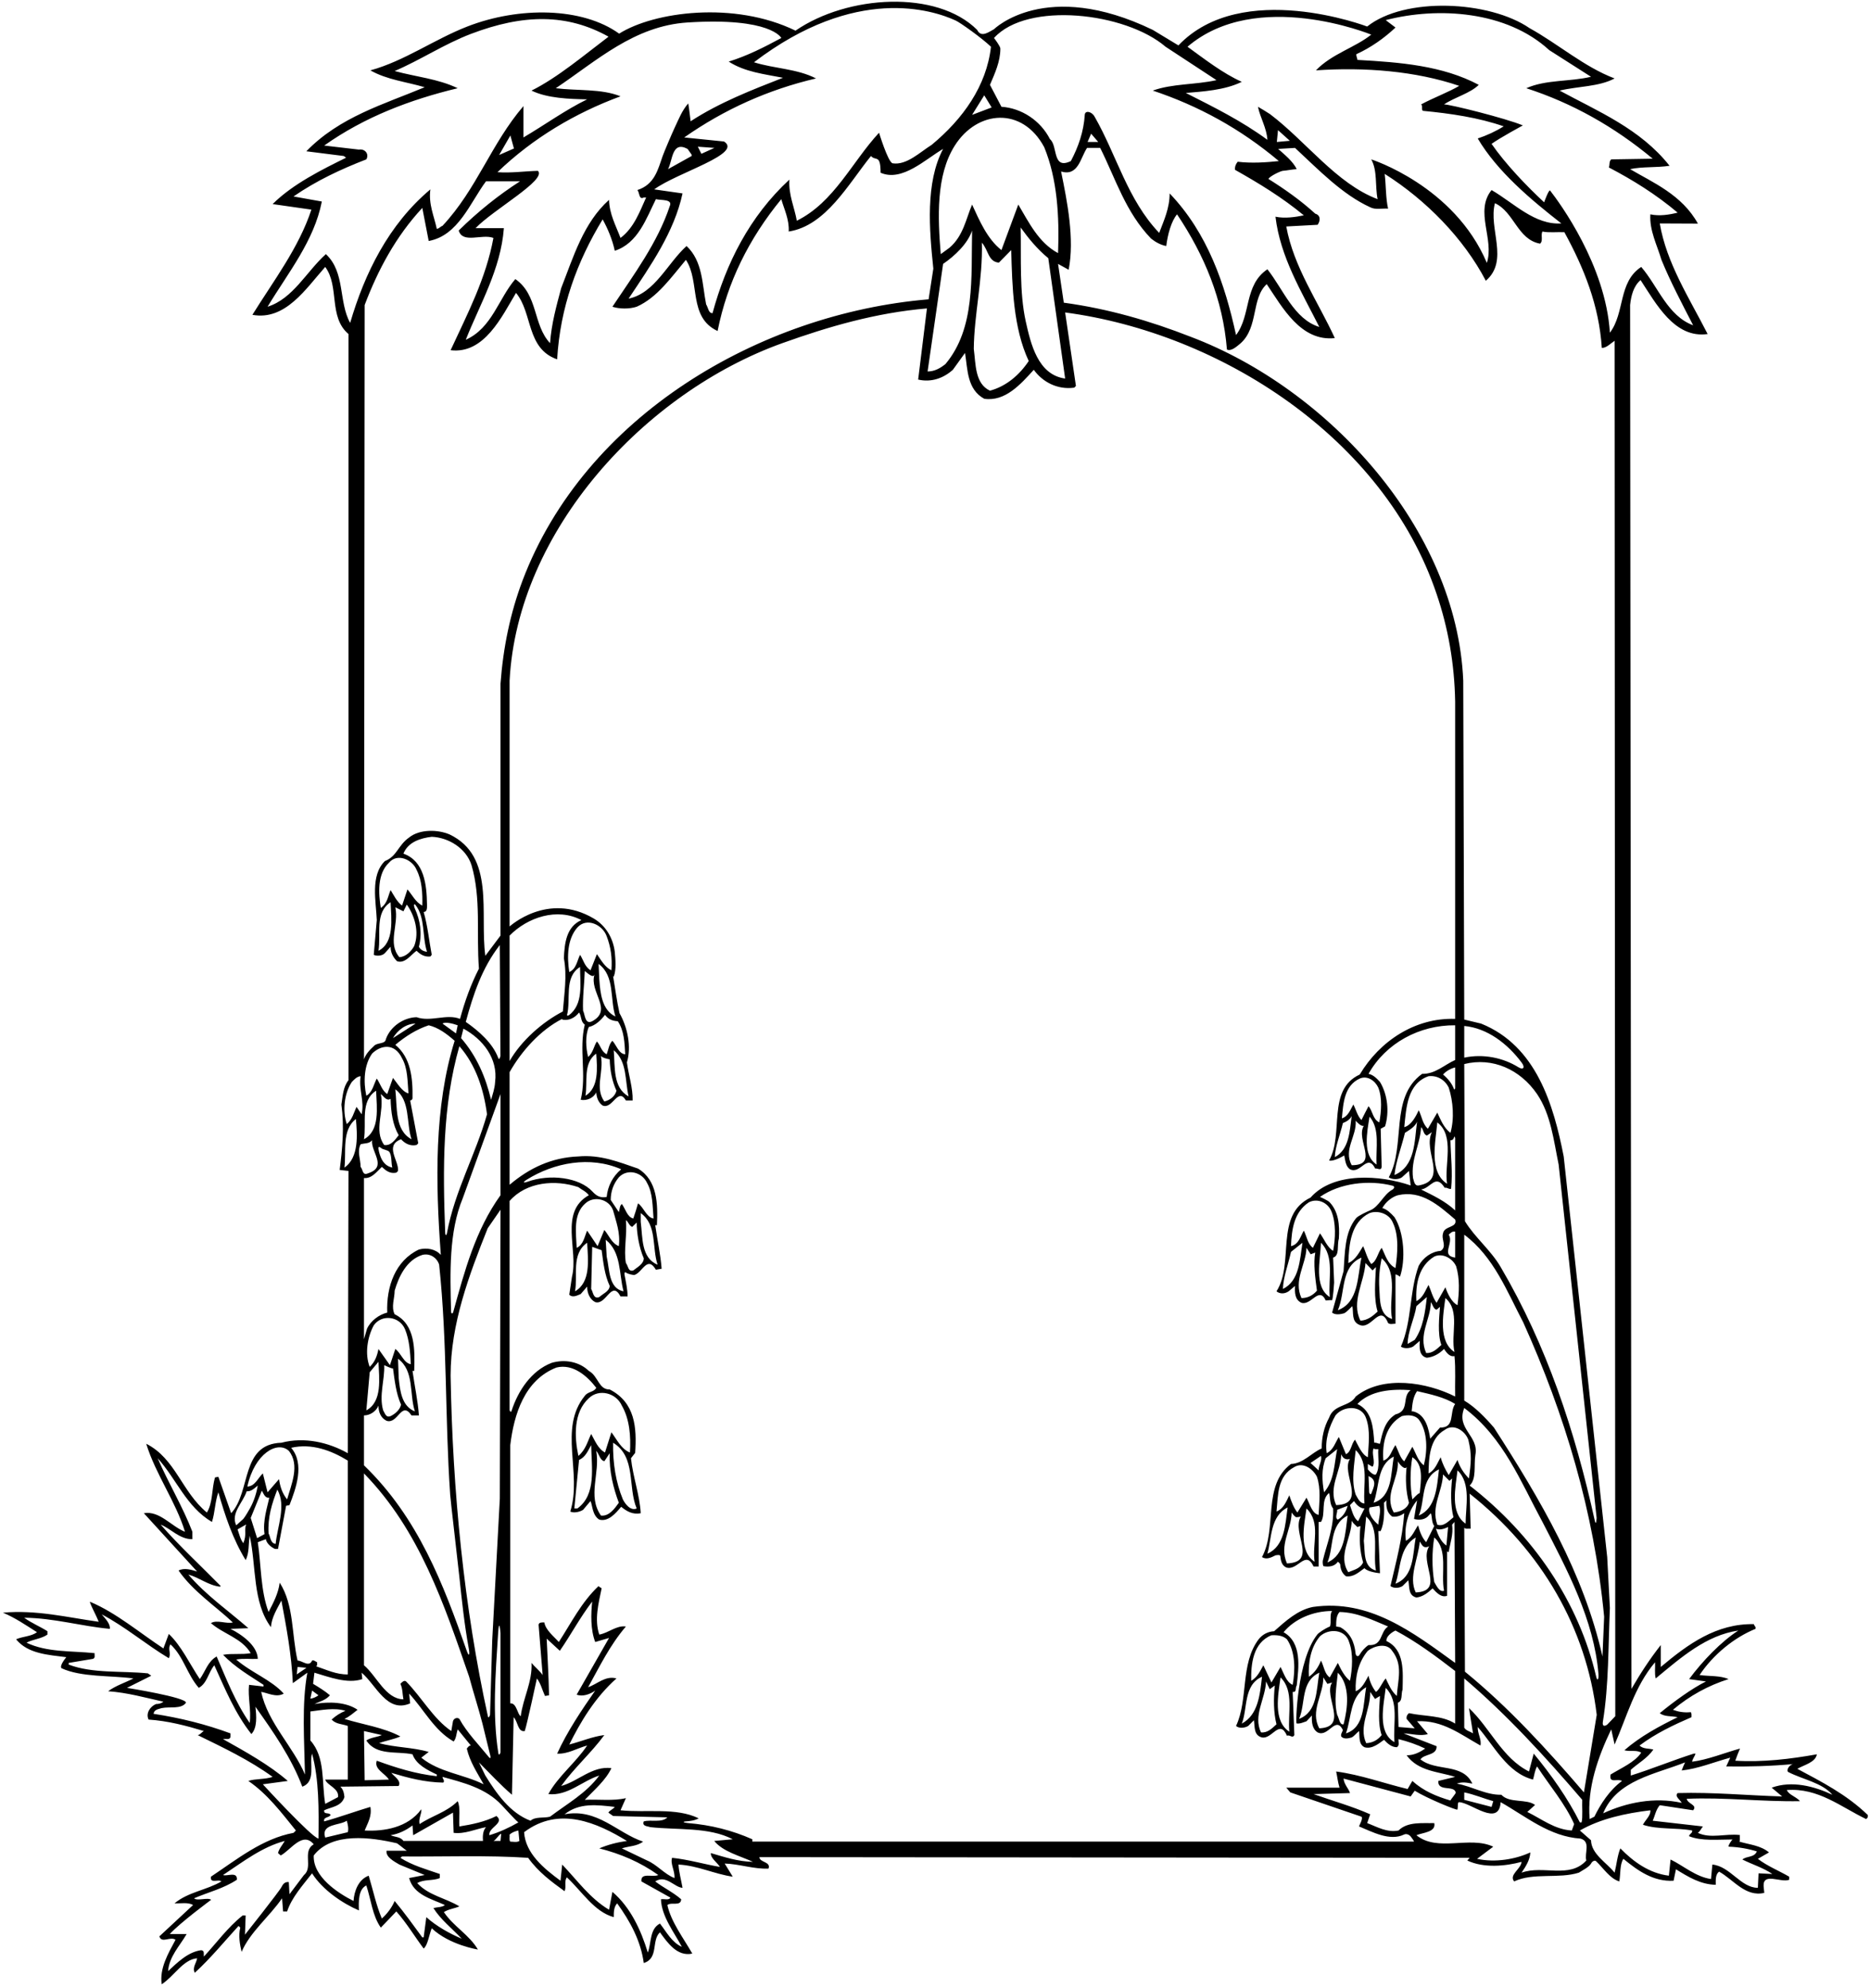 <?xml version="1.0" encoding="UTF-8"?>
<svg xmlns="http://www.w3.org/2000/svg" xmlns:xlink="http://www.w3.org/1999/xlink" width="527pt" height="560pt" viewBox="0 0 527 560" version="1.1">
<g id="surface1">
<path style=" stroke:none;fill-rule:nonzero;fill:rgb(0%,0%,0%);fill-opacity:1;" d="M 526.371 511.352 C 520.387 505.559 513.262 501.949 506.516 498.34 C 508.512 497.199 511.645 496.531 512.023 494.254 C 504.613 495.582 496.824 496.531 489.035 496.059 C 489.414 494.918 489.891 493.777 490.363 492.637 C 485.898 493.871 481.34 495.773 476.875 496.344 C 476.973 495.488 477.637 494.824 477.824 494.062 L 477.352 494.062 C 471.363 495.965 465.379 498.434 459.586 500.238 L 459.586 498.621 C 461.578 496.82 464.238 495.395 465.949 492.922 C 464.715 492.543 463.102 492.828 462.055 491.781 C 466.613 488.363 471.648 485.988 476.688 483.801 C 476.688 483.328 476.777 482.758 476.496 482.379 C 474.598 482.57 472.98 482.281 471.461 481.715 C 476.211 477.723 481.438 474.871 487.137 473.07 C 484.762 472.023 481.723 472.309 478.965 471.926 C 482.766 466.227 488.652 461.383 494.734 458.91 C 494.926 458.344 494.355 458.059 494.262 457.582 C 483.715 457.395 475.734 463.188 468.039 469.648 C 468.039 467.559 468.039 465.562 468.039 463.473 C 464.902 467.465 462.246 471.547 459.773 475.824 L 459.395 85.941 C 459.68 83.281 460.348 80.621 462.34 78.91 C 466.711 85.562 471.938 95.441 481.246 94.113 C 476.113 84.043 469.652 74.16 467.754 62.953 L 478.5 63 C 474 54.832 465.664 51.363 459.395 47.656 C 462.91 46.898 466.898 47.277 470.512 46.707 C 462.246 36.258 450.371 31.41 439.539 25.523 C 444.672 24.285 450.562 24.477 455.023 22.102 C 446.477 18.871 439.16 12.41 431.086 7.949 C 419.699 0.133 395.84 -0.938 385.297 7.473 C 385.297 7.473 350 -6 332.098 12.793 L 324.875 8.422 C 294.664 -6.168 280.129 8.23 280.129 8.23 C 278.801 8.898 276.52 10.797 275.379 8.422 C 264.031 -2.926 238.836 -1.441 224.188 8.637 C 206.871 0.207 184.27 3.309 174.488 9.48 C 164.129 2.004 146.285 1.816 131.773 7.441 C 122.398 11.078 113.992 17.191 104.379 19.824 C 109.035 22.48 114.547 23.055 119.676 24.574 C 108.086 29.418 95.734 32.934 86.332 42.621 L 96.875 43.953 L 97.539 44.43 C 90.984 47.656 82.5 51.832 76.832 57.5 L 87.754 59.059 C 84.238 69.793 77.02 79.199 71.129 88.699 C 80.441 90.406 86.234 81.285 91.652 75.207 C 95.734 80.719 92.504 89.27 98.207 94.113 L 98.207 304.348 C 96.684 306.246 96.59 308.812 96.211 311.188 C 97.066 317.457 96.496 323.535 95.734 329.617 L 98.207 329.902 L 98.207 330.094 L 98.016 409.418 C 92.602 406.379 85.855 404.762 79.301 406.473 C 67.711 406.852 70.844 420.152 65.145 426.328 L 61.535 416.066 L 60.586 416.258 C 59.637 419.488 60.016 423.383 58.305 426.137 C 51.18 420.246 49.469 410.938 41.207 406.758 C 43.863 415.402 49.566 423.098 52.129 431.555 C 48.234 430.031 45.004 425.566 40.539 426.328 L 55.551 442.762 C 54.031 442.285 51.941 441.621 50.324 442.477 C 54.41 448.367 60.68 452.453 65.621 457.105 C 63.719 457.582 61.156 456.254 59.445 457.297 C 63.055 460.434 68.09 461.477 70.656 465.754 C 68.184 466.227 65.336 465.754 62.863 466.227 C 66.379 469.84 70.371 472.117 74.266 474.684 L 74.266 475.156 L 70.18 474.684 C 69.801 478.102 70.844 481.809 70.371 485.418 C 66.285 479.527 63.816 473.07 61.059 466.703 C 58.59 468.031 57.832 470.977 56.309 473.07 C 53.461 468.793 51.086 463.66 47.57 460.34 L 46.051 464.422 C 39.398 460.051 32.719 454.375 25.5 451.336 C 24.738 450.766 27.238 455.305 27.809 456.918 C 18.977 455.684 10.234 453.496 0.828 454.352 C 4.25 455.777 7.289 457.867 10.426 459.863 C 8.715 461.098 6.434 461.004 4.535 461.855 C 7.859 465.945 13.559 466.227 18.691 466.895 C 18.691 466.895 16.668 469.238 17.332 470 C 22.844 472.566 31.23 472.023 37.594 472.879 C 35.219 474.113 32.656 474.871 30.469 476.488 C 35.887 476.867 40.918 478.293 46.051 479.434 C 45.48 479.906 44.719 480.098 43.961 480.098 C 42.344 480.762 41.016 482.66 41.871 484.469 C 47.379 484.848 52.414 486.176 57.449 487.699 C 56.977 487.887 56.234 488.93 55.668 488.832 C 62.887 492.348 70.277 495.867 76.832 500.617 C 74.645 501.379 71.891 501.094 69.988 501.758 C 75.406 505.465 79.301 510.688 83.387 515.723 L 82.719 516.387 C 73.98 518.004 66.855 523.797 59.445 528.738 C 59.16 530.828 61.535 529.309 62.391 530.07 C 58.211 532.539 53.082 533.012 49.184 536.242 C 50.895 536.336 52.984 535.863 54.41 536.719 L 44.91 545.551 C 45.574 547.645 47.949 545.457 49.469 546.504 C 47.379 550.398 44.91 554.578 45.574 559.043 C 48.996 556.855 51.656 552.012 55.551 551.727 C 55.359 553.059 54.125 554.293 54.887 555.812 C 59.352 551.727 63.152 547.074 67.234 542.605 L 67.711 543.082 C 67.141 545.363 67.613 547.926 68.09 549.922 C 70.465 544.32 75.977 539.949 79.488 534.82 L 79.777 538.523 L 80.914 538.523 C 82.246 534.531 85.285 531.207 87.945 527.789 C 90.891 532.445 96.496 536.242 101.148 538.238 C 101.055 535.863 100.961 532.254 103.238 531.207 C 104.57 535.199 104.949 539.758 107.324 543.082 L 111.695 538.523 C 114.641 541.848 116.824 545.551 119.391 548.973 C 120.531 548.117 120.91 545.172 121.672 543.273 C 126.664 548 134.684 549.258 134.684 549.258 C 132.215 545.078 127.844 542.797 125.09 538.711 C 126.422 537.855 128.227 537.668 129.461 537.098 C 125.566 534.723 120.816 534.059 117.586 530.543 C 119.484 529.402 121.953 529.973 123.949 529.117 L 123.949 527.977 C 120.148 526.648 116.254 525.602 112.836 523.418 L 113.309 523.039 C 124.805 523.133 137.535 522.656 148.84 523.418 C 151.691 527.406 155.301 530.07 159.102 532.824 C 159.672 531.684 158.91 529.973 159.766 528.926 C 164.039 532.918 167.461 538.617 172.969 540.137 C 172.969 538.711 172.969 537.289 173.922 536.242 C 177.625 541.371 180.57 546.789 181.426 553.059 C 185.699 551.727 183.516 546.695 185.984 544.414 C 188.074 547.262 190.828 551.348 195.105 550.398 C 192.539 545.934 189.121 541.469 188.074 536.719 C 189.215 535.77 191.875 537.195 191.969 535.102 C 189.691 533.105 186.84 531.777 184.656 530.07 C 187.695 528.074 190.07 531.777 192.352 531.871 C 191.969 529.688 191.305 527.312 191.211 525.32 C 196.625 525.602 201.281 527.977 206.504 528.738 L 204.227 525.031 C 208.215 525.129 212.488 526.648 216.574 526.457 C 217.336 524.461 214.012 524.746 214.012 523.227 L 414.176 523.418 L 413.512 524.176 C 418.07 526.363 424.246 525.793 428.805 524.559 C 428.613 526.648 425.195 528.168 426.715 530.07 C 432.129 527.504 439.352 529.402 444.953 527.598 C 446.016 526.891 447.867 526.078 448.508 524.844 C 448.73 524.422 449.43 524.023 449.793 524.367 C 451.961 526.418 453.672 529.254 456.355 530.07 C 456.734 527.977 456.449 525.32 457.496 523.703 C 461.676 527.121 465.949 530.164 471.648 529.879 L 472.312 526.648 C 475.828 528.832 479.25 530.922 483.523 531.02 C 483.523 529.594 483.43 528.074 484.477 527.312 C 488.562 529.594 491.887 534.531 497.203 533.297 L 497.016 531.398 C 496.824 527.406 501.953 530.543 504.234 529.594 L 504.234 528.738 C 501.289 527.027 497.965 525.699 495.398 523.703 L 498.535 521.898 C 496.16 519.902 493.023 519.711 490.176 518.855 C 490.461 518.668 490.238 517.285 490.336 517 C 486.246 516.527 482.102 518.098 478.488 516.387 C 479.152 515.914 479.438 515.152 479.914 514.582 L 465.762 512.969 C 466.426 511.543 466.613 509.926 467.754 508.598 L 477.16 510.023 C 478.488 508.504 475.547 508.219 475.355 506.793 C 485.898 506.32 496.637 507.648 507.273 507.457 C 506.137 506.129 504.047 505.652 503.57 504.324 C 512.402 503.656 518.77 509.074 525.895 512.492 C 526.371 512.207 526.465 511.828 526.371 511.352 Z M 466.426 468.32 C 466.52 469.84 466.234 471.453 466.613 472.879 C 473.836 466.895 480.863 460.719 489.891 459.387 C 485.141 462.426 479.82 467.938 476.02 473.07 L 480.77 473.73 C 476.777 475.727 471.938 479.242 467.754 482.66 C 468.988 483.707 471.078 483.422 472.789 483.801 C 467.562 486.367 462.246 489.219 457.777 493.113 C 459.488 493.59 461.012 492.922 462.527 493.777 C 460.82 496.438 456.828 498.148 453.887 499.953 C 453.41 502.613 455.785 500.996 457.113 501.758 C 453.602 504.324 451.035 508.312 449.324 511.828 L 447.996 512.492 C 447.234 503.754 450.371 494.918 454.074 487.223 L 455.023 491.496 C 458.445 483.801 460.629 475.156 466.426 468.32 Z M 423.105 505.652 C 418.734 505.746 414.84 503.277 410.562 502.52 C 412.086 501.949 413.32 502.23 414.938 502.52 C 412.18 496.629 404.676 499.195 400.305 495.676 C 401.445 494.062 404.961 494.633 404.863 491.973 L 395.555 488.363 C 397.836 488.457 400.398 489.219 402.395 488.551 L 399.355 484.945 C 406.48 484.562 411.609 488.648 417.215 491.781 C 417.598 490.074 416.359 488.363 416.453 486.559 C 421.109 491.879 424.723 499.477 432.035 501.379 C 432.414 500.145 432.512 498.812 433.176 497.672 C 436.688 503.09 441.062 508.121 443.625 513.918 L 442.961 515.723 C 438.113 515.438 434.504 512.492 430.422 510.496 L 432.605 508.523 C 430.23 506.719 425.387 508.121 423.105 505.652 Z M 420.824 507.457 L 420.352 509.074 L 412.652 507.078 L 412.652 504.988 C 415.504 505.559 418.07 506.699 420.824 507.457 Z M 392.988 490.832 C 388.051 488.078 389.949 480.383 390.52 475.535 C 394.414 479.434 392.516 485.605 392.988 490.832 Z M 390.52 472.879 C 389.57 473.922 388.715 476.105 387.766 476.676 C 386.723 475.348 386.055 473.828 385.676 472.117 C 384.82 473.543 383.965 475.727 382.062 476.488 C 381.875 472.402 382.824 468.223 385.484 465.09 C 387.195 463.758 390.805 462.715 392.324 465.09 C 395.461 469.078 393.938 473.258 393.652 477.82 C 392.039 476.395 391.375 474.59 390.52 472.879 Z M 372.945 472.594 L 374.086 474.418 L 375.414 474.02 C 372.852 477.91 380.262 486.559 371.805 486.938 C 369.145 482.094 372.945 477.531 372.945 472.594 Z M 366.105 484.277 C 368.004 479.906 366.484 473.73 371.805 471.262 C 370.949 476.012 371.328 482.281 366.105 484.277 Z M 374.75 472.594 C 373.23 471.547 373.137 469.457 372.277 467.844 C 371.613 469.551 370.57 471.262 368.859 472.402 C 368.672 468.41 369.336 464.137 371.996 461.004 C 374.465 458.723 379.215 458.91 380.262 462.809 C 381.398 465.945 381.113 470.219 380.449 473.543 C 378.93 472.402 377.887 470.312 377.027 468.508 Z M 376.555 458.246 C 376.555 456.727 376.555 455.207 377.504 454.16 C 382.539 454.258 386.812 456.441 391.188 458.246 C 388.812 459.77 389.762 463.758 385.676 463.473 C 384.625 464.172 383.789 465.156 383.129 466.234 C 382.711 466.91 382.094 466.59 382.012 465.75 C 381.719 462.723 380.52 460 377.695 458.438 Z M 377.027 471.262 C 380.641 474.871 379.785 481.426 378.645 485.797 C 377.504 486.082 377.41 484.09 376.84 483.137 C 375.891 479.242 376.648 475.062 377.027 471.262 Z M 385.012 475.348 C 384.152 480.098 384.629 486.652 379.312 488.363 C 380.926 483.898 380.355 478.102 385.012 475.348 Z M 386.148 476.676 L 387.5 478.668 L 388.902 477.82 C 388.715 481.332 388.238 485.605 389.379 488.84 C 388.238 490.262 386.812 491.023 385.012 491.117 C 382.824 486.367 386.246 481.715 386.148 476.676 Z M 395.27 476.012 C 395.363 471.074 395.938 464.801 390.711 462.332 C 390.613 461.004 392.23 459.863 393.273 459.387 C 399.164 462.523 404.676 466.605 410.09 470.785 L 410.09 485.605 C 406.387 483.23 401.445 483.613 397.074 482.66 C 396.602 483.043 396.312 483.52 396.41 484.277 L 398.688 486.938 L 394.129 486.559 L 393.938 479.719 C 395.363 479.242 394.797 477.246 395.27 476.012 Z M 400.113 434.309 C 400.688 435.066 401 436.5 402.773 435.637 C 399.828 440.199 407.43 448.273 398.977 448.652 C 396.887 444.281 399.734 439.059 400.113 434.309 Z M 393.273 446.184 C 394.797 441.719 394.32 435.922 398.977 433.168 C 398.121 437.918 398.5 444.188 393.273 446.184 Z M 401.922 434.496 C 400.688 433.168 400.113 431.457 399.641 429.746 C 398.688 431.078 398.023 433.074 396.223 434.117 C 395.648 430.129 396.789 425.852 399.355 422.719 L 398.5 427.941 C 400.02 428.418 401.824 428.133 402.773 426.805 L 403.25 426.328 C 403.629 427.371 403.438 428.988 404.199 429.938 Z M 399.828 399.918 C 402.395 403.34 402.301 408.754 401.254 412.84 C 399.449 411.41 399.07 409.418 398.023 407.613 L 395.746 411.699 C 394.699 411.031 394.035 408.656 393.273 407.137 C 392.137 408.656 391.852 410.844 389.855 411.508 C 389.477 406.473 390.613 401.438 395.078 398.969 C 396.695 398.59 398.688 398.59 399.828 399.918 Z M 397.836 397.637 C 398.023 395.547 398.215 393.555 399.355 391.938 C 403.062 392.793 407.051 393.648 410.09 395.547 C 408.379 397.922 410.188 402.293 405.812 402.199 L 403.062 405.332 C 402.68 402.957 401.922 398.492 398.215 397.637 Z M 405.527 413.977 C 404.961 418.918 404.676 424.902 399.828 426.992 C 401.73 422.719 400.211 416.543 405.527 413.977 Z M 398.023 422.434 C 397.359 418.824 397.359 414.262 398.023 410.559 C 401.352 412.648 400.398 417.398 400.113 420.629 C 399.262 421.008 398.688 421.863 398.023 422.434 Z M 393.273 398.492 C 390.234 400.395 389.57 403.719 388.902 406.758 C 388.336 406.758 387.953 406.379 387.289 406.473 C 387.004 402.293 386.723 397.543 382.539 395.547 C 386.246 391.746 392.137 391.273 397.551 391.652 C 394.984 393.457 397.375 397.5 393.273 398.492 Z M 385.484 413.977 L 385.484 412.457 C 385.676 412.555 386.66 413.285 386.852 413.191 C 387.703 411.859 386.438 409.512 387.102 408.09 C 387.48 408.371 387.953 408.277 388.43 408.277 C 388.238 410.367 389 413.406 387.766 415.402 C 387.102 415.781 385.961 414.547 385.484 413.977 Z M 386.492 420.699 C 386.195 421.461 385.863 420.496 385.863 420.496 L 385.676 415.879 C 388.164 416.953 387.223 418.844 386.492 420.699 Z M 385.012 399.633 C 386.246 403.148 385.676 406.852 385.484 410.559 C 383.773 409.797 382.824 407.328 381.875 405.617 C 380.734 406.852 380.828 409.035 379.312 409.703 L 377.312 404.855 C 376.27 406.473 375.797 408.469 373.895 409.418 C 373.324 405.809 374.562 401.91 376.363 398.777 C 378.551 396.023 383.773 395.738 385.012 399.633 Z M 384.535 423.574 C 383.203 423.574 382.637 422.055 382.062 421.102 C 380.734 417.207 381.688 412.555 382.062 408.562 C 385.961 412.27 384.062 418.441 384.535 423.574 Z M 376.84 408.277 C 375.984 412.457 376.078 417.113 373.137 420.438 C 372.562 417.113 372.375 413.883 373.609 410.844 Z M 377.98 409.703 C 378.75 411.75 380.449 411.031 380.449 411.031 C 377.789 415.023 385.391 423.762 376.555 424.047 C 374.273 419.012 377.887 414.645 377.98 409.703 Z M 379.785 424.238 C 379.402 425.758 378.551 427.277 377.027 428.133 C 376.078 427.656 376.938 426.328 376.84 425.379 Z M 379.785 426.992 C 379.121 431.934 379.023 438.105 374.086 440.199 C 375.984 435.828 374.562 429.652 379.785 426.992 Z M 380.926 428.418 C 381.211 429.082 381.973 429.652 382.539 430.223 L 383.395 429.938 C 383.016 433.355 383.203 437.062 384.152 440.199 C 383.301 442.004 381.496 442.285 379.977 442.953 C 376.938 438.297 380.926 433.355 380.926 428.418 Z M 382.73 428.605 C 381.398 427.562 381.02 425.66 380.449 424.047 L 381.59 422.906 C 382.254 423.953 383.301 424.996 384.535 424.996 Z M 385.012 427.277 C 389 430.887 386.812 437.441 387.766 442.477 C 384.062 441.527 384.727 436.969 384.348 434.117 Z M 385.961 424.715 L 388.715 424.238 C 389.285 425.852 388.523 427.754 388.43 429.559 C 387.004 428.418 385.391 426.328 385.961 424.715 Z M 387.102 423.383 C 388.812 418.918 387.953 412.84 392.801 410.367 C 391.945 415.117 392.422 421.672 387.102 423.383 Z M 393.938 411.699 C 394.414 412.648 395.938 414.262 396.41 413.312 C 396.027 416.73 396.223 420.246 397.074 423.383 C 396.504 425.188 394.512 425.949 392.801 426.137 C 389.949 421.102 394.227 416.828 393.938 411.699 Z M 404.199 433.168 C 408.188 436.684 406.004 443.238 406.953 448.18 C 405.625 448.652 404.77 446.656 404.199 445.707 C 403.535 441.812 403.535 437.062 404.199 433.168 Z M 404.676 430.699 C 405.812 431.172 407.051 430.699 408.098 430.223 L 407.621 435.449 C 406.004 434.309 405.246 432.406 404.676 430.699 Z M 405.055 429.559 C 403.25 424.43 406.48 420.246 406.672 415.402 L 408.477 417.207 L 409.234 416.543 C 408.855 420.059 408.762 424.145 409.613 427.469 C 408.285 428.512 406.859 430.223 405.055 429.559 Z M 408.285 415.594 C 407.336 414.074 406.48 412.363 406.004 410.559 C 405.055 412.172 404.484 414.168 402.586 415.117 C 402.68 410.938 402.773 405.332 407.145 402.863 C 409.613 400.965 412.848 403.055 413.797 405.617 C 414.84 409.988 414.555 411.98 413.984 416.543 C 412.465 415.023 411.324 413.219 410.754 411.316 Z M 409.898 380.918 C 405.34 377.973 406.672 370.562 407.336 365.719 C 411.609 369.328 408.762 375.977 409.898 380.918 Z M 407.336 362.68 L 404.863 367.047 C 403.727 365.527 403.348 363.723 402.586 362.012 C 401.637 363.629 401.062 365.621 399.164 366.574 C 398.879 361.633 399.926 356.598 404.199 354.031 C 406.574 352.895 409.426 354.602 410.375 356.785 C 411.422 360.305 411.23 364.008 410.754 367.715 C 409.141 366.953 408 364.578 407.336 362.68 Z M 403.25 366.855 C 403.727 367.523 404.02 368.906 404.875 369 L 405.812 368.188 C 405.625 370.941 405.055 375.785 406.195 378.922 C 404.961 380.062 403.727 381.297 401.922 381.203 C 399.641 376.074 403.152 371.797 403.25 366.855 Z M 398.688 377.496 L 396.695 378.637 C 396.695 375.219 398.598 371.605 399.164 367.996 L 402.109 365.434 C 401.637 369.707 401.062 374.078 398.688 377.496 Z M 408.285 347.855 C 408.762 347.383 409.328 346.812 410.09 347.004 L 410.09 354.316 C 405.91 353.746 409.805 350.23 408.285 347.855 Z M 169.359 297.508 C 169.93 298.172 171.828 298.457 171.828 298.457 C 171.926 301.594 172.496 304.633 173.73 307.293 C 173.352 308.906 171.734 310.047 170.309 310.332 C 167.555 306.438 170.215 302.16 169.359 297.508 Z M 172.969 295.895 C 176.77 299.027 176.105 304.441 177.148 308.906 C 172.684 306.438 173.352 300.645 172.969 295.895 Z M 172.59 293.23 C 171.641 294.09 171.449 295.797 170.977 297.031 C 169.453 296.273 169.266 294.562 168.219 293.422 C 167.363 294.656 167.176 296.559 165.75 297.793 C 165.086 295.227 164.895 291.715 165.941 289.34 C 167.746 288.957 169.359 287.438 170.5 285.918 C 171.449 287.246 172.684 287.629 174.109 287.723 C 175.914 290.383 176.012 293.805 176.199 297.031 C 174.395 296.938 173.73 294.469 172.59 293.23 Z M 166.891 287.723 C 164.801 288.77 164.895 285.824 164.324 284.777 C 164.137 281.168 164.703 276.988 164.801 273.566 C 165.559 274.137 167.176 275.754 167.555 274.52 C 165.941 279.457 172.875 284.492 166.891 287.723 Z M 164.988 308.719 C 165.656 304.918 164.23 299.504 168.031 296.844 C 168.316 300.93 168.789 306.438 164.988 308.719 Z M 168.887 275.848 L 168.695 271.574 C 173.352 274.992 171.828 281.453 173.445 286.395 C 169.645 284.59 169.172 279.84 168.887 275.848 Z M 172.305 273.379 C 170.406 272.43 169.359 270.434 168.219 268.816 L 166.414 273.379 C 164.703 272.238 164.422 270.434 163.469 269.008 C 162.613 270.719 162.426 272.996 160.43 273.852 C 159.766 269.578 159.859 264.543 162.711 261.312 C 165.371 258.367 169.836 260.555 170.977 263.781 C 172.113 266.727 172.59 269.863 172.305 273.379 Z M 160.238 286.105 L 159.766 286.105 C 161 281.547 158.816 275.371 163.469 272.43 C 163.469 277.082 164.516 282.973 160.238 286.105 Z M 158.91 269.957 C 159.859 275.086 159.004 279.84 158.625 284.969 C 152.926 287.91 146.941 293.137 143.613 298.934 L 143.613 263.594 C 148.648 258.461 157.012 255.613 163.852 259.223 C 159.574 261.121 159.102 265.777 158.91 269.957 Z M 141.051 192.629 L 141.051 263.594 L 136.773 269.293 C 135.16 257.324 139.625 241.27 126.703 235.094 C 123.379 233.668 118.25 233.574 115.305 235.949 C 112.172 238.133 111.887 241.27 108.465 242.598 C 104.285 246.684 105.996 254.094 106.184 259.223 L 105.328 269.008 C 105.996 269.387 107.703 269.387 108.465 268.531 L 110.078 266.727 C 110.078 268.344 110.746 269.672 111.887 270.812 C 114.164 271.574 115.781 269.008 117.395 267.867 C 118.441 268.91 119.676 269.672 121.289 269.48 L 121.672 269.008 C 120.91 265.02 120.531 260.836 119.391 256.941 C 120.434 256.941 120.34 255.707 120.34 254.852 C 120.246 249.246 119.578 242.598 113.691 240.508 C 115.02 237.184 118.535 236.137 121.672 235.758 C 126.422 235.949 131.359 238.988 132.879 243.738 C 135.637 253.145 134.211 262.93 134.969 272.902 C 132.691 277.367 130.98 282.117 129.648 287.059 C 125.852 285.535 121.387 288.008 117.395 286.582 C 113.691 286.68 109.984 289.242 108.75 292.758 C 108.559 294.277 106.281 293.613 105.328 294.754 C 104.094 295.895 103.051 297.031 102.574 298.457 L 102.766 85.941 C 106.469 76.156 111.504 66.656 119.012 58.582 L 120.816 67.895 C 129.176 66.371 132.5 57.062 136.965 51.078 L 146.559 51.078 C 140.48 54.973 134.684 59.629 129.27 64.949 C 130.41 68.746 135.824 65.805 139.055 67.035 C 136.965 78.438 131.738 88.41 126.988 98.672 C 136.488 99.812 141.43 89.172 145.422 82.523 C 150.172 88.223 148.27 98.199 157.012 101.238 C 157.863 86.605 162.613 73.688 169.836 61.812 C 171.262 64.379 172.59 67.512 173.254 70.648 C 179.809 68.559 182.184 61.434 184.844 56.113 C 186.27 56.492 189.691 56.02 188.738 58.105 C 185.32 68.367 178.672 77.297 172.59 86.418 C 174.586 87.082 177.434 87.082 179.43 86.418 C 185.227 83.852 189.215 78.059 193.301 73.211 C 197.387 79.387 193.871 89.363 202.23 93.258 C 204.984 79.48 211.066 67.227 220.184 56.113 C 220.945 58.867 222.465 61.812 222.273 65.23 C 232.727 63.617 239.09 51.836 245.453 43.953 C 246.785 45.473 248.164 43.332 248.164 48.668 C 254.246 51.328 260.844 44.809 265.785 41.957 C 260.75 51.457 261.891 64.758 263.031 75.684 L 261.699 84.328 C 214.199 88.316 164.801 117.102 147.227 163.652 C 143.805 172.773 141.809 182.367 141.051 192.629 Z M 154.066 461.668 L 157.77 465.09 C 160.809 460.719 163.469 455.684 166.891 451.219 C 166.512 454.73 166.414 459.199 167.746 462.617 L 171.641 461.477 L 162.52 477.438 C 164.137 478.102 166.32 477.344 167.746 476.297 C 164.039 481.617 159.859 487.793 157.012 494.062 C 159.953 494.254 162.613 492.543 165.465 491.781 C 162.328 496.531 157.199 500.523 154.539 505.465 C 160.051 506.031 164.039 501.758 168.887 500.238 C 165.18 505.273 159.766 508.219 155.016 511.828 C 153.211 512.301 150.93 511.73 149.504 512.969 C 143.711 510.781 139.91 505.273 136.773 500.238 L 134.969 496.531 C 137.727 499.285 141.051 502.898 144.281 505.652 L 144.754 483.801 C 145.988 485.035 145.895 488.078 147.891 487.699 C 148.555 485.703 151.309 472.879 151.309 472.879 C 152.449 474.398 152.828 476.203 153.59 477.82 L 154.73 477.629 C 154.637 472.496 154.254 466.035 154.066 461.668 Z M 113.691 478.77 C 108.656 478.672 106.184 472.215 102.574 469.172 L 102.574 415.117 C 118.25 431.172 125.184 452.074 132.215 472.402 C 133.391 476.809 134.816 481.141 135.965 485.602 C 136.496 487.691 137.562 492.246 138.172 494.613 C 138.363 495.367 138.105 495.457 137.863 495.156 C 134.961 491.586 131.562 488.133 129.461 484.277 C 128.797 483.707 127.844 484.184 127.656 484.945 L 127.18 487.699 C 122.145 484.277 118.914 478.293 114.449 473.73 C 113.879 473.258 113.215 474.02 112.836 474.398 C 113.5 475.727 113.406 477.344 113.691 478.77 Z M 140.859 422.242 L 138.719 462.129 L 138.105 483.125 C 138.105 483.125 137.695 484.445 137.492 483.527 C 130.785 452.875 127.543 420.223 126.988 387.566 C 126.988 372.938 132.215 359.16 137.441 346.055 L 141.051 340.828 Z M 141.051 460.125 L 141.051 493.75 C 141.051 493.75 140.609 494.984 140.434 493.867 C 138.742 483.172 139.629 471.781 140.379 460.125 C 140.688 455.352 141.051 460.125 141.051 460.125 Z M 108.273 384.621 C 108.273 384.621 110.84 385.855 110.746 385.477 C 111.219 388.898 111.602 392.602 113.023 395.738 C 112.738 397.16 111.316 398.398 110.078 398.969 C 108.75 399.535 108.465 398.113 107.988 397.352 C 106.754 393.172 108.465 388.707 108.273 384.621 Z M 112.359 388.23 L 112.172 382.816 C 116.824 386.238 115.305 392.699 116.922 397.637 C 113.215 396.215 112.738 391.844 112.359 388.23 Z M 111.41 380.062 L 109.891 384.621 L 106.66 380.062 C 106.281 381.965 105.711 383.672 104.191 385.098 C 102.766 381.488 103.523 376.738 105.328 373.41 C 107.547 370.211 112.613 370.766 114.164 374.555 C 115.398 377.594 115.59 380.918 115.781 384.34 C 113.785 384.055 113.023 381.203 111.41 380.062 Z M 104.191 386.617 L 106.66 383.672 C 106.852 388.328 107.801 394.883 103.238 397.352 Z M 106.66 396.023 C 106.66 397.73 107.23 399.441 108.941 400.297 C 112.172 401.344 113.121 394.504 115.969 398.777 L 118.059 398.777 C 117.773 394.691 116.824 390.418 116.254 386.238 L 116.73 386.238 C 116.922 380.348 117.109 373.129 111.219 370.277 C 110.176 368.188 111.219 365.812 111.219 363.629 C 112.359 359.73 114.547 354.98 119.012 353.559 C 121.195 352.988 123.191 354.41 123.762 356.312 C 126.102 378.516 125.355 399.133 126.871 421.133 C 127.016 423.23 128.848 438.535 129.441 444.133 C 130.164 450.945 130.879 457.766 132.094 464.359 C 132.465 466.367 132.148 466.848 131.539 465.109 C 124.984 446.379 117.879 427.617 102.574 412.84 L 102.574 398.777 C 104.285 398.777 105.996 397.637 106.66 396.023 Z M 127.75 369.566 C 127.562 370.246 127.145 370.199 127.125 369.492 C 126.832 358.527 126.484 347.059 130.41 337.598 L 141.051 308.242 L 141.051 336.742 C 133.965 346.609 130.941 358.086 127.75 369.566 Z M 140.414 298.074 C 138.852 293.879 134.895 290.438 131.266 287.91 C 133.355 280.219 135.824 272.711 140.859 266.254 L 141.031 297.5 C 141.031 297.5 140.734 298.934 140.414 298.074 Z M 139.531 304.824 C 139.434 306.629 138.863 308.242 138.391 309.855 C 136.871 303.492 134.398 297.602 129.934 292.473 L 130.602 289.812 C 136.016 292.758 140.387 298.172 139.531 304.824 Z M 137.25 313.941 C 134.059 325.285 128.141 335.555 125.973 347.371 C 125.816 348.223 125.492 348.145 125.461 347.246 C 124.781 329.035 124.66 311.594 129.461 294.754 C 134.113 300.074 136.301 306.816 137.25 313.941 Z M 128.512 291.145 L 124.711 288.387 C 125.469 287.816 127.656 288.387 128.984 288.863 Z M 128.129 293.23 C 122.336 311.758 122.715 333.133 124.234 353.559 C 122.715 351.848 120.246 351.469 118.059 352.035 C 111.41 355.172 108.844 362.488 109.129 369.805 C 106.852 370.371 104.477 372.082 103.43 374.363 L 102.574 377.309 L 102.574 331.898 C 104.762 332.09 106.09 330.188 107.609 328.762 C 108.75 329.809 109.891 330.758 111.695 330.379 L 112.172 329.902 C 112.453 326.957 108.273 322.777 113.023 320.973 C 114.164 322.207 115.59 322.969 117.395 322.59 L 117.871 322.113 L 115.59 310.047 C 115.875 310.047 116.254 309.762 116.254 309.383 C 116.352 303.684 115.781 297.98 111.41 294.371 C 114.355 291.902 117.395 290.004 120.816 288.863 C 123.57 289.527 125.852 291.238 128.129 293.23 Z M 107.324 308.242 C 108.18 308.906 108.941 310.332 110.078 309.574 C 110.176 313.277 110.648 316.887 112.359 319.832 C 111.316 321.16 110.176 322.871 108.273 322.59 C 105.234 318.406 108.371 313.277 107.324 308.242 Z M 111.41 306.91 C 115.684 310.047 114.449 316.316 115.969 320.973 C 111.219 318.406 111.98 312.043 111.41 306.91 Z M 107.637 323.613 C 107.82 323.762 109.312 324.102 109.605 324.41 C 110.484 325.336 110.199 327.598 110.555 328.953 C 108.227 328.441 107.324 326.574 106.812 324.484 C 106.469 323.078 106.598 322.77 107.637 323.613 Z M 110.746 292.473 C 111.98 290.285 114.449 288.387 117.109 288.387 Z M 113.309 298.172 C 114.926 301.023 114.828 304.633 115.113 308.055 C 113.309 307.578 111.98 305.203 110.746 303.684 L 109.129 308.242 C 107.609 307.199 107.23 305.395 106.184 303.871 C 105.328 305.395 105.047 307.672 103.238 308.719 C 102.387 304.727 102.574 300.074 104.855 296.844 C 107.188 294.512 111.172 293.652 113.309 298.172 Z M 105.996 307.293 C 106.184 312.137 107.137 318.504 102.574 320.973 C 103.336 316.316 101.434 310.238 105.996 307.293 Z M 104.855 321.258 C 104.477 324.582 109.32 328.762 103.715 330.566 C 102.102 331.328 102.289 329.43 101.625 328.762 C 101.625 326.578 100.578 324.395 101.625 322.398 C 102.766 322.02 104 322.305 104.855 321.258 Z M 116.914 255.98 C 116.527 255.129 116.656 254.422 117.062 254.93 C 119.914 258.488 118.926 263.828 120.34 268.152 C 119.391 268.059 118.441 267.582 118.059 266.727 C 119.039 262.957 118.406 259.246 116.914 255.98 Z M 111.41 255.613 L 113.691 256.754 L 114.641 254.852 C 116.824 257.895 118.25 262.547 116.73 266.535 C 115.875 268.059 114.355 269.578 112.551 269.672 C 109.129 265.684 112.453 260.555 111.41 255.613 Z M 119.012 255.137 C 117.109 254.188 116.16 252.098 114.828 250.578 L 113.309 255.137 C 111.789 253.996 111.031 252.285 110.078 250.77 C 109.32 252.477 109.227 254.473 107.324 255.805 C 106.66 251.812 106.281 246.207 109.605 243.074 C 111.98 240.223 116.254 242.219 117.395 245.066 C 118.914 248.012 119.105 251.527 119.012 255.137 Z M 110.078 254.188 C 110.27 258.844 111.219 265.586 106.66 267.867 C 107.422 263.211 105.52 257.133 110.078 254.188 Z M 265.785 74.352 C 269.109 72.074 272.723 68.652 273.953 64.949 C 273.672 78.152 274.902 92.496 266.449 102.566 C 265.023 103.707 263.41 104.656 261.414 104.656 Z M 267.59 69.793 L 265.121 71.598 C 264.273 61.316 263.742 49.473 269.055 41.055 C 275.41 30.977 288.152 29.992 294.285 41.48 C 297.988 50.508 298.562 60.957 298.18 71.312 C 292.672 68.367 289.914 62.574 286.973 57.633 L 282.223 70.457 C 278.23 67.324 276.047 62.191 273.953 57.633 C 272.246 61.621 271.484 66.469 267.59 69.793 Z M 273.953 32.363 L 277.375 26.852 L 279.465 30.273 Z M 276.711 68.367 C 278.609 70.555 278.461 73.715 281.5 74 L 284.977 70.457 C 285.262 80.719 285.547 92.402 289.914 101.711 C 287.254 105.703 283.551 108.836 278.988 110.074 C 274.715 108.078 275 102.566 274.43 98.293 C 274.523 88.602 276.996 78.723 276.711 68.367 Z M 289.062 90.504 C 287.254 82.238 287.824 72.738 287.637 64.094 C 289.82 67.133 292.387 70.27 295.426 72.738 L 300.176 106.652 C 292.48 105.605 290.484 96.867 289.062 90.504 Z M 299.797 85.277 L 298.18 74.352 L 301.164 76 C 302.879 67.355 300.746 56.684 299.035 48.324 C 303.879 49.746 304.449 44.523 306.352 41.672 L 310.055 41.672 C 314.426 50.41 317.18 59.723 324.398 67.227 C 325.73 68.273 327.152 69.031 328.676 69.316 C 329.055 66.09 330.102 62.285 331.715 60.387 C 339.41 71.883 344.637 84.328 345.773 98.48 C 347.012 99.055 348.527 97.629 349.672 96.68 C 354.703 92.117 352.613 84.043 356.984 80.055 C 361.355 86.512 366.578 96.297 376.176 95.254 C 371.52 85.086 364.586 75.305 362.496 63.809 L 371.328 63.332 C 372.09 62.285 372.277 60.672 370.664 60.199 C 366.484 56.398 362.02 53.262 357.461 50.41 C 357.938 49.559 360.934 48.18 361.512 48.129 C 362.84 48.02 364.117 47.723 365.438 47.656 C 364.395 45.473 362.02 43.574 360.215 41.957 L 364.965 41.672 C 371.711 47.941 378.266 54.781 386.148 58.395 C 387.574 59.152 389.477 58.68 391.188 58.773 C 390.52 55.922 390.613 52.312 390.234 48.988 C 401.922 56.398 412.465 67.133 418.734 79.102 C 425.387 73.402 419.398 64.379 421.301 57.254 C 426.715 59.723 427.664 67.512 434.027 68.652 C 434.98 67.797 434.125 66.184 434.695 65.23 C 436.402 65.613 438.875 65.328 440.871 65.422 C 446.379 75.492 450.652 86.035 451.414 98.008 C 452.648 98.102 453.887 96.773 455.023 96.012 L 455.215 483.52 L 452.953 485.883 C 452.953 485.883 451.395 487.066 451.734 484.984 C 453.402 474.734 453.223 463.684 453.695 453.023 L 452.938 438.68 L 440.68 325.816 C 437.828 311.281 432.984 294.656 417.402 288.387 L 412.652 287.246 L 412.371 191.773 C 410.562 149.023 374.273 109.504 335.516 94.871 C 324.113 90.406 312.336 86.988 299.797 85.277 Z M 306.5 40 L 307.5 37.668 L 309.5 40 Z M 359.836 40 L 360.164 36.668 L 363.5 39.668 Z M 412.652 396.688 C 423.77 405.047 428.613 417.59 434.695 428.797 C 441.68 442.336 449.215 456.348 450.473 471.605 C 450.602 473.156 450.152 473.742 449.855 472.477 C 444.961 451.398 432.188 432.516 414.176 418.535 C 416.172 416.637 415.312 412.84 415.789 409.895 C 416.836 404.477 410.277 402.672 412.652 396.688 Z M 421.016 402.199 C 418.547 399.348 415.695 396.402 412.652 394.598 L 412.652 347.855 C 421.016 354.129 424.723 363.91 429.277 372.559 C 440.965 398.492 449.23 425.852 452.078 455.492 L 451.605 466.703 C 446.285 443.145 434.125 422.527 421.016 402.199 Z M 433.176 308.242 C 437.07 314.035 437.828 321.16 439.254 328.098 L 449.957 427.629 C 449.957 427.629 449.848 430.262 449.422 428.34 C 443.863 403.16 435.891 379.047 422.914 356.977 C 420.16 352.227 415.602 348.617 412.848 344.059 L 412.652 299.785 C 420.637 297.793 428.426 301.309 433.176 308.242 Z M 412.652 297.98 L 412.652 289.055 C 419.152 289.656 424.871 294.051 428.852 299.406 C 429.875 300.785 429.281 301.535 427.91 300.68 C 423.648 298.02 418.039 296.836 412.652 297.98 Z M 410.754 414.262 C 414.648 417.969 413.035 424.523 413.035 429.273 C 408.57 426.23 410.188 419.012 410.754 414.262 Z M 432.227 494.062 L 430.895 499.098 C 423.297 495.297 419.973 486.844 413.984 481.238 L 415.125 488.363 C 414.27 487.793 413.129 487.602 412.652 486.746 L 412.652 472.879 C 424.625 483.043 435.645 495.105 445.902 507.078 C 445.812 508.883 446.098 512.02 445.715 513.445 L 445.238 513.445 C 441.82 506.602 437.164 500.047 432.227 494.062 Z M 412.848 470.977 L 412.652 430.41 C 413.035 430.887 413.891 430.602 414.461 430.699 L 414.176 420.816 C 434.504 436.969 447.047 458.629 449.988 483.137 L 446.379 504.988 C 436.023 492.922 425.195 481.047 412.848 470.977 Z M 436.598 14.121 L 448.375 21.629 C 442.484 23.055 435.645 22.387 430.137 24.855 C 443.055 29.035 454.93 35.688 465.762 44.711 L 454.074 44.902 C 453.41 45.473 453.695 46.422 453.41 47.184 C 460.152 50.699 466.711 54.781 472.789 59.91 C 470.512 60.48 467.66 60.957 465.098 60.387 C 464.812 64.949 466.996 69.031 468.23 73.211 C 470.797 79.48 474.023 85.562 477.16 91.645 C 469.938 88.98 467.277 80.719 462.527 75.207 C 455.977 79.48 457.973 88.129 453.695 93.73 C 452.5 74.664 439.492 57.086 436.836 53.668 C 436.453 53.383 435.164 57 435.164 57 C 430.133 52.344 424.148 46.043 420.352 40.531 C 422.727 38.824 429.164 35.332 429.164 35.332 C 424.414 33.34 408.379 29.324 406.953 29.418 C 409.898 27.422 414.363 26.281 416.738 23.906 C 406.574 18.492 394.605 17.543 382.539 16.879 C 382.539 16.309 382.16 15.93 382.254 15.262 C 386.246 13.457 390.047 10.797 393.273 7.758 L 390.52 5.668 C 405.336 1.832 424.625 3.102 436.598 14.121 Z M 386.438 9.754 C 381.973 13.363 375.32 15.168 370.855 19.824 C 384.535 18.871 398.977 20.012 411.23 24.191 C 408.379 25.902 404.012 27.52 400.496 29.418 C 401.062 29.895 400.496 30.746 400.973 31.223 C 408.855 31.98 416.645 33.121 423.77 35.594 C 421.488 37.02 419.02 38.156 416.453 39.012 C 421.965 48.324 431.371 56.207 440.016 62.953 C 432.512 63.43 426.715 57.254 420.352 53.547 C 415.504 59.531 421.203 67.418 419.02 74.066 C 409.836 52.332 386.438 44.902 386.438 44.902 C 388.238 48.133 387.48 52.406 388.238 56.113 C 376.648 51.742 368.102 39.867 357.938 32.172 C 356.797 31.41 355.652 30.746 354.516 30.082 C 355.086 33.027 356.984 36.066 357.176 39.395 C 349.953 34.074 342.07 30.18 334.188 26.188 C 338.746 25.809 345.203 25.43 349.953 23.055 C 344.637 20.68 339.512 16.684 334.664 13.168 C 354.164 -3.5 386.438 9.754 386.438 9.754 Z M 328.484 13.172 L 342.828 22.578 C 336.938 23.906 330.387 23.527 324.875 25.523 C 337.699 29.797 349.574 36.258 360.402 45.379 C 356.891 45.758 352.613 46.043 348.812 45.566 C 348.246 46.23 347.961 46.992 348.055 47.848 C 354.801 51.648 361.355 55.637 367.438 60.672 C 365.152 61.148 362.113 61.621 359.453 61.055 C 360.785 72.355 366.77 82.145 371.805 92.117 C 364.68 89.934 361.641 81.477 357.176 75.871 C 350.523 80.336 352.613 88.793 348.34 94.398 C 345.203 80.055 340.359 65.707 329.625 54.496 C 329.625 58.68 328.012 62.098 326.68 65.613 C 317.742 56.262 314.684 43.676 308.457 32.832 C 307.602 31.34 305.789 31.074 305.711 32.324 C 305.41 37.102 303.898 41.387 301.789 45.379 C 296.473 47.941 298.18 41.102 295.898 39.203 C 293.238 33.977 287.922 30.461 282.223 30.082 L 278.988 23.906 C 280.359 20.688 281.93 17.332 281.918 13.668 C 281.914 13.004 280.129 10.703 280.129 10.703 C 289.5 0.332 317.18 3.48 328.484 13.172 Z M 269.352 5.797 C 270.625 6.383 276.664 10.668 279.273 13.172 C 278.039 24.191 271.391 33.504 262.555 40.816 C 259.324 42.812 255.488 46.664 251.5 46 C 250.172 45.43 247.734 37.398 247.734 37.398 C 240.137 45.566 235.102 56.969 224.555 62.191 C 223.891 58.395 222.18 54.879 222.465 50.602 C 211.16 61.055 204.605 74.258 200.805 88.223 C 199.664 88.316 199.57 86.605 199 85.754 C 197.859 79.957 198.051 73.594 193.488 69.316 C 188.172 74.066 184.559 82.617 177.148 84.137 C 183.422 74.73 189.977 65.422 192.352 54.496 L 184.371 53.355 C 190.828 48.605 209.5 43.332 204.035 39.867 L 192.824 38.727 C 204.227 30.746 216.574 25.238 229.969 22.102 C 224.648 19.348 218.191 19.348 212.488 17.543 C 241.148 -4.328 262.93 2.828 269.352 5.797 Z M 188.266 47.656 C 189.594 45.188 189.309 39.582 193.773 41.957 L 194.914 43.574 L 194.914 43.953 Z M 196.664 41.332 L 201.336 41.668 L 197.664 43.332 Z M 193.773 6.332 C 217.336 4.832 220.184 10.703 220.184 10.703 C 215.434 13.27 210.59 15.738 205.363 17.352 C 209.926 20.297 215.34 20.867 220.66 21.91 C 211.922 25.332 202.801 28.848 194.629 34.168 C 194.441 32.742 194.25 30.844 193.965 29.133 C 192.195 31.137 191.27 33.586 190.137 35.969 C 189.445 37.422 187.125 42.883 186.746 43.969 C 185.387 47.871 184.449 51.988 179.621 53.547 C 180.285 54.211 180 56.398 181.426 55.637 L 182.09 55.637 C 180.285 59.629 178.672 64.188 174.871 67.035 C 173.539 63.523 171.734 60.293 171.641 56.305 C 164.422 62.762 161.57 72.453 158.148 81.191 C 156.82 86.133 155.395 91.262 155.016 96.68 C 150.172 91.547 151.691 83.094 145.23 78.629 C 140.48 84.137 138.676 92.402 131.266 95.727 C 135.16 85.848 141.145 75.871 142 64.281 L 134.02 64.281 C 139.148 58.965 154.164 50.668 151.594 48.133 C 147.797 48.227 144.09 48.797 140.195 48.512 C 150.266 38.824 162.234 31.793 174.871 27.137 C 169.551 24.953 162.613 25.617 156.629 24.855 C 168.125 17.16 178.699 7.293 193.773 6.332 Z M 140.664 43.668 L 143.836 38.168 L 144.836 41.832 Z M 91.84 71.598 C 86.332 76.535 82.625 84.137 75.406 86.418 C 81.199 76.824 88.516 67.895 90.699 56.777 L 82.719 55.352 C 89.18 50.887 96.113 47.656 103.238 44.902 C 104.094 43.383 102.859 41.863 101.148 42.148 L 91.363 41.008 C 102.766 32.934 115.59 28.086 128.984 24.855 C 123.477 22.199 117.109 21.629 111.219 20.012 C 118.414 16.953 125.219 12.402 132.688 9.559 C 147.574 3.891 159.836 3.832 171.5 10.332 C 164.945 15.273 157.105 21.91 149.789 25.523 C 154.254 27.707 160.523 27.898 165.465 27.992 C 159.387 30.938 153.496 35.211 147.512 38.727 L 147.512 29.895 C 138.391 40.531 134.398 53.262 124.711 63.617 C 124.141 63.809 123.664 64.473 123.094 64.473 C 122.336 60.863 120.719 57.535 121.289 53.355 C 109.512 63.238 102.766 77.012 98.68 90.977 C 95.355 84.992 97.352 76.727 91.84 71.598 Z M 99.156 304.824 C 99.914 304.062 100.578 303.305 101.625 303.207 C 101.055 307.102 102.766 310.238 101.91 313.941 L 100.484 311.852 C 99.727 313.371 99.344 315.367 97.73 316.699 C 96.496 313.09 96.969 308.055 99.156 304.824 Z M 97.066 328.953 C 97.637 324.68 96.211 318.406 100.297 315.273 C 100.676 319.453 101.246 326.102 97.066 328.953 Z M 102.102 473.07 L 101.91 471.262 C 105.996 474.684 109.035 482.758 115.59 479.906 L 115.305 477.152 C 119.484 481.617 122.336 487.508 127.844 490.645 C 128.605 489.785 128.605 488.363 128.984 487.223 L 132.691 491.781 C 132.121 491.781 131.836 492.352 131.551 492.637 C 132.406 496.344 134.496 499.477 136.301 502.707 C 130.602 499.855 123.855 499.383 118.727 495.203 L 120.816 493.59 C 116.352 492.258 111.316 492.352 106.852 491.117 C 108.844 490.355 110.934 490.074 112.836 489.219 C 107.988 486.652 102.289 485.895 97.066 484.277 C 98.395 483.707 99.535 482.66 100.77 481.715 C 97.637 479.527 92.695 479.34 88.609 480.098 C 90.129 479.34 91.746 479.051 92.98 477.629 C 91.652 476.488 89.844 475.348 88.23 474.398 L 88.609 471.262 C 92.789 472.496 97.918 474.492 102.102 473.07 Z M 109.605 501.379 L 102.766 501.57 L 102.574 487.699 L 107.609 488.84 C 106.375 489.406 104.477 489.504 103.238 490.355 C 106.09 494.727 111.789 493.301 116.254 494.254 C 117.301 497.199 120.531 498.719 123.094 499.953 L 123.094 500.426 C 117.109 499.762 111.602 498.051 106.184 496.059 C 105.328 498.434 108.465 499.574 109.605 501.379 Z M 95.262 506.32 L 91.652 508.219 C 90.605 502.137 91.746 495.105 87.469 490.355 L 87.469 482.188 C 90.605 481.809 94.215 481.047 97.352 481.996 C 95.926 482.57 94.594 483.422 93.457 484.469 C 94.691 485.797 96.496 485.703 98.016 486.273 L 98.016 501.379 L 91.652 501.379 C 92.125 502.992 95.641 503.848 95.262 506.32 Z M 87.469 478.578 L 87.945 476.297 L 89.75 477.629 C 89.086 478.102 88.324 478.48 87.469 478.578 Z M 98.016 411.508 L 98.016 471.738 C 94.879 471.832 91.934 470.406 89.086 469.457 C 89.559 469.172 89.277 468.699 89.371 468.32 C 88.895 468.129 88.516 467.652 87.945 467.844 C 87.09 469.84 85.191 467.844 83.859 467.844 C 82.152 460.527 82.91 452.262 78.824 445.898 C 78.445 448.938 77.02 451.598 75.691 454.16 C 73.41 448.18 73.602 440.77 72.652 434.496 L 74.93 433.645 C 75.121 434.879 76.449 435.922 77.496 436.398 L 78.352 436.398 L 80.629 424.238 L 81.582 424.047 C 83.387 419.395 85.949 412.457 82.055 407.898 C 87.852 406.566 93.359 408.656 98.016 411.508 Z M 86.375 469.875 L 83.625 471.75 L 83.859 469.648 Z M 74.551 432.219 L 72.461 433.355 L 70.656 427.656 L 73.789 419.965 C 74.266 420.723 74.645 422.148 75.879 421.957 C 75.406 424.43 73.98 428.418 74.551 432.219 Z M 78.16 419.68 C 80.727 424.238 78.16 430.031 77.684 434.973 C 76.164 434.781 76.262 433.074 75.691 432.027 C 75.406 427.469 76.641 423.574 78.16 419.68 Z M 81.391 408.754 C 84.621 412.742 82.055 418.348 80.914 422.434 C 79.586 420.816 78.918 418.824 78.637 416.73 L 75.406 420.438 L 74.074 415.117 C 72.652 416.449 71.891 418.727 69.707 418.824 C 71.727 409.52 78.176 405.809 81.391 408.754 Z M 69.516 420.152 C 70.844 420.246 71.699 419.297 72.652 418.535 C 72.328 420.465 71.602 422.93 70.41 425.02 C 70.191 425.406 69.137 427.277 68.566 427.941 L 66.57 429.746 C 64.957 426.328 68.469 423.383 69.516 420.152 Z M 68.566 434.781 C 67.711 433.645 67.426 432.219 66.949 430.887 L 69.375 429.5 C 68.711 431.113 69.625 432.25 68.566 434.781 Z M 79.965 477.152 C 76.449 473.258 70.844 471.262 66.57 467.559 C 68.469 467.176 70.656 467.465 72.652 467.367 C 72.555 463.66 68.184 460.527 64.957 458.91 L 69.988 458.723 C 64.48 453.879 58.113 449.508 53.082 443.617 C 56.215 444.473 58.684 446.656 62.012 447.035 L 62.199 446.848 C 56.691 441.242 50.609 435.637 45.289 429.559 C 47.949 430.508 50.609 433.738 54.219 433.645 L 54.219 431.555 C 51.465 424.43 47.477 417.871 44.434 410.844 C 49.754 416.73 52.512 424.523 59.73 428.797 C 60.586 426.137 60.586 423.098 61.535 420.438 C 63.434 427.09 65.621 433.645 69.23 439.531 C 70.277 437.535 69.988 434.973 70.371 432.691 C 72.27 441.34 71.129 451.406 76.355 458.438 C 76.543 455.684 78.066 453.309 79.301 450.934 C 80.727 458.531 82.152 466.133 82.531 474.207 L 86.613 471.262 C 85 480.098 85.762 490.547 85.949 499.953 C 82.625 492.07 75.5 485.418 73.602 476.676 C 75.215 476.867 77.875 478.387 79.965 477.152 Z M 74.074 502.707 L 81.105 501.758 C 75.977 497.293 69.137 493.492 62.863 489.977 C 63.625 489.785 64.859 490.355 64.957 489.219 L 64.957 488.363 C 58.02 485.797 50.801 483.992 43.293 482.852 C 43.391 481.617 44.719 481.523 45.574 481.238 C 47.855 480.762 51.086 481.617 52.414 479.719 C 52.512 478.199 35.789 475.535 35.789 475.535 L 42.629 472.117 L 41.68 471.453 C 34.27 470.695 26.102 471.547 19.355 468.98 L 19.355 468.508 L 26.195 467.367 C 26.957 467.082 26.574 466.324 26.668 465.754 C 20.113 465.09 13.18 465.562 7.48 462.809 C 9.191 461.855 11.566 461.762 13.371 460.527 L 13.371 459.578 C 11.281 458.246 8.906 457.297 6.816 455.777 C 15.27 455.871 22.773 458.152 30.945 458.91 C 31.137 457.488 29.711 456.062 28.664 454.828 C 35.219 458.246 41.207 463.379 47.57 467.176 C 48.332 465.848 47.191 464.52 48.043 463.281 C 51.75 466.703 52.699 471.738 56.027 475.535 C 58.402 474.207 58.684 471.262 60.395 469.172 C 63.434 475.824 66.191 482.66 70.844 488.551 C 72.555 486.746 72.27 483.422 71.984 480.855 C 77.113 488.078 82.152 495.297 85.191 503.371 C 89.18 501.949 87.09 496.629 87.945 494.062 C 89.941 501.473 89.844 509.738 89.75 518.004 C 87.754 517.621 74.074 502.707 74.074 502.707 Z M 85.664 528.262 L 81.582 533.676 L 81.391 530.258 C 80.305 530.133 79.75 530.777 79.324 531.664 C 78.785 532.793 69.039 545.078 69.039 545.078 L 69.23 539.664 L 68.375 539.664 C 64.102 543.082 61.059 547.355 57.449 551.25 C 57.355 550.586 57.734 549.543 56.691 549.449 C 52.984 549.922 49.945 552.961 47.379 555.336 C 47.664 551.25 50.609 548.309 52.605 544.887 L 47.855 544.887 C 50.801 541.656 59.5 535.25 59.5 535.25 C 58.551 534.488 55.551 535.672 54.695 534.82 C 58.684 533.105 63.055 532.062 66.762 529.594 C 66.949 527.121 63.91 528.738 62.863 528.262 C 68.469 524.559 73.789 520.379 80.25 518.668 C 79.586 519.809 78.637 520.852 78.352 522.086 L 79.109 522.754 C 81.961 521.23 85.285 515.82 88.418 519.617 C 85.094 521.52 88.324 526.078 85.664 528.262 Z M 108.941 521.422 C 108.656 523.227 111.125 524.461 112.551 525.32 L 119.676 528.262 L 115.305 529.117 C 116.539 533.867 121.672 535.008 125.375 536.719 C 124.613 537.383 123.191 537.289 122.145 537.574 C 124.234 540.898 127.371 543.273 130.125 546.219 C 126.609 544.699 123 542.703 120.148 540.137 L 119.391 545.836 L 119.012 545.836 C 116.445 542.324 113.977 538.902 111.219 535.578 C 110.461 537.383 109.129 539.188 107.609 540.52 C 105.996 536.719 105.141 532.539 103.906 528.453 C 101.055 529.496 99.82 532.727 99.629 535.578 C 95.262 533.395 88.137 528.738 88.418 522.754 C 93.551 516.102 104.57 517.621 111.887 519.332 C 112.836 519.996 113.691 520.758 114.641 521.422 Z M 97.73 512.969 C 98.016 513.918 98.301 515.246 98.016 516.199 L 91.652 517.719 C 90.414 513.727 95.641 514.395 97.73 512.969 Z M 136.109 518.668 L 113.691 518.668 C 112.836 517.434 111.316 517.621 110.078 517.051 C 112.359 516.672 114.355 515.723 116.254 514.297 L 116.445 517.051 L 127.656 510.688 L 127.844 516.387 C 130.98 516.77 133.926 515.344 136.965 514.773 C 136.016 515.82 136.016 517.527 136.109 518.668 Z M 139.91 511.637 C 136.68 513.254 133.07 514.012 129.461 514.582 C 129.27 512.207 129.84 509.262 128.984 507.457 C 125.852 510.594 121.766 511.543 118.25 513.918 C 117.871 512.301 118.914 510.973 118.727 509.738 C 114.926 514.961 108.18 516.008 102.766 515.723 C 103.621 513.633 104.855 511.73 104.379 509.074 C 100.199 510.309 95.543 512.02 91.363 513.156 C 91.082 511.828 92.695 512.207 93.168 511.352 C 92.789 510.496 91.176 511.352 91.363 510.023 C 93.359 509.074 96.211 508.977 97.066 506.32 C 96.969 505.273 96.781 504.227 95.926 503.371 L 112.359 503.184 C 113.121 501.66 111.219 500.617 110.27 499.477 C 115.02 500.902 119.676 502.137 124.898 502.23 C 125.469 501.758 124.711 501.188 124.711 500.617 C 130.438 502.207 136.895 503.734 141.41 508.594 C 142.289 509.535 145.324 512.871 146.086 513.445 C 143.613 514.867 140.766 516.199 137.914 517.051 C 137.535 514.867 142.379 513.633 139.91 511.637 Z M 141.051 518.668 L 139.055 518.668 C 139.719 518.477 140.586 516.816 141.25 516.625 Z M 143.805 518.855 C 143.426 518.383 143.711 517.527 143.613 516.863 C 144.375 516.199 145.23 515.914 146.086 515.723 L 146.371 518.668 C 145.609 519.145 144.66 518.855 143.805 518.855 Z M 180.762 530.07 L 188.93 534.629 C 188.551 535.48 187.125 534.914 186.27 535.102 C 186.461 539.949 189.879 544.223 192.16 548.496 C 189.309 547.262 187.789 544.223 185.984 541.945 C 183.039 543.461 183.609 547.355 182.566 550.113 C 180.664 543.844 177.719 537.383 172.59 533.012 L 171.641 538.047 C 166.227 534.82 162.711 529.781 158.434 525.32 L 157.961 529.879 C 153.305 526.457 148.078 522.184 147.699 516.199 C 157.613 508.715 168.375 513.594 176.676 518.668 C 173.922 519.047 171.355 519.711 168.887 520.758 C 174.871 522.277 180.477 524.652 185.512 528.262 C 183.988 529.023 180.477 527.406 180.762 530.07 Z M 200.328 522.086 C 200.234 523.512 202.039 524.652 202.895 525.98 C 198.809 525.32 194.059 523.895 189.406 523.418 C 188.836 525.129 190.262 527.121 190.07 529.117 C 187.316 528.074 185.129 525.32 182.375 524.176 L 175.25 520.758 C 177.246 520.094 179.523 520.188 181.234 518.855 C 174.016 516.48 168.316 509.355 159.102 511.16 C 163.281 507.84 168.219 508.504 173.254 509.074 C 172.684 509.832 171.926 509.926 171.449 510.688 L 172.781 511.637 L 188.074 512.02 C 186.5 513.625 183.516 512.59 181.426 513.156 C 180.855 514.582 182.566 514.488 183.23 514.773 C 190.828 515.629 199.762 514.676 206.504 518.195 L 201.281 518.668 C 203.75 521.707 208.5 522.848 212.203 524.559 C 207.93 524.461 204.227 523.227 200.328 522.086 Z M 212.016 518.855 L 212.016 518.195 C 206.367 515.691 200.309 514.148 193.836 513.625 C 192.688 513.531 192.23 513.242 193.18 513.168 C 194.504 513.07 195.805 512.91 196.91 512.301 C 190.547 509.168 182.184 510.781 174.871 510.023 L 176.391 506.602 C 172.875 507.457 168.695 506.887 164.801 507.078 C 167.461 504.324 170.785 501.473 172.305 498.148 C 166.891 497.48 162.996 501.852 158.148 503.184 C 161.762 498.148 166.699 493.777 170.309 488.84 C 167.078 489.219 163.754 490.645 160.43 491.496 C 163.566 485.227 167.555 478.387 173.73 472.879 C 170.594 472.023 168.316 474.492 165.75 475.348 C 168.98 469.551 171.828 463.57 176.391 458.246 C 173.73 457.867 171.547 460.051 168.887 460.527 C 167.461 456.348 168.695 451.598 169.551 447.512 C 169.359 447.227 168.887 447.227 168.695 446.848 C 163.852 451.406 161 457.203 157.484 462.617 C 156.059 461.004 153.781 459.293 153.398 457.105 C 152.734 457.105 151.879 457.012 151.785 457.773 L 152.926 471.926 C 152.07 470.695 150.645 469.551 149.789 468.508 C 150.074 473.828 147.414 478.387 146.75 483.52 C 145.801 483.043 145.609 479.719 143.805 479.906 L 143.805 407.137 C 144.852 398.492 147.797 388.805 156.82 385.285 C 161.477 384.148 165.465 387.66 168.031 390.988 C 167.461 392.223 165.656 392.031 164.801 393.27 C 157.297 402.48 164.137 415.023 160.715 425.852 C 161.57 426.328 163.281 426.043 164.324 425.379 L 166.414 422.906 C 166.984 424.047 166.891 426.898 168.887 428.133 C 171.449 428.797 173.445 426.422 175.059 424.523 C 176.578 425.758 178.289 426.805 180.57 426.328 C 180.285 421.199 178.387 416.16 177.816 410.844 L 179 409.336 C 179.477 402.305 179.051 395.168 171.828 391.465 C 168.695 391.559 168.602 387.66 165.941 386.238 C 163.184 383.578 159.102 382.91 155.488 383.957 C 149.703 386.172 145.973 391.891 144.164 397.5 C 143.957 398.152 143.613 397.336 143.613 397.336 L 143.613 338.355 C 148.363 332.941 156.535 332.277 162.996 334.465 C 163.945 335.223 165.086 335.602 165.941 336.742 C 157.484 341.492 163.09 352.227 161.191 359.73 L 160.43 364.77 C 161.379 365.719 162.711 364.957 163.66 364.578 L 165.465 362.488 C 165.465 364.293 166.227 366.098 167.746 366.855 C 170.879 367.809 172.305 360.492 174.871 365.242 L 176.863 365.242 C 176.863 363.293 176.391 361.227 176.008 359.137 C 175.902 358.574 176.121 358.281 176.453 358.559 C 176.852 358.891 178.527 359.305 178.852 359.191 C 181.113 358.391 182.434 353.664 184.844 357.738 L 186.461 357.453 C 186.176 353.559 185.227 349.281 184.656 345.199 L 185.129 345.199 C 185.414 339.309 185.32 332.562 179.809 329.238 C 174.488 327.434 169.266 325.246 162.996 325.816 C 155.488 326.102 149.219 329.047 143.613 333.797 L 143.613 302.066 C 146.941 296.18 152.262 290.191 158.434 287.059 L 158.434 287.246 C 160.238 287.723 162.141 286.68 163.184 285.254 C 163.945 286.297 163.566 287.816 164.801 288.672 C 163.09 295.703 165.371 302.73 163.66 309.855 C 165.273 310.145 167.176 309.477 168.031 307.77 C 168.125 309.191 168.602 310.617 169.836 311.473 C 172.684 312.613 174.109 306.152 176.391 310.047 L 178.289 310.047 C 178.387 306.531 177.148 302.922 176.676 299.312 C 178.004 294.941 176.863 289.434 174.586 285.441 C 173.824 282.023 173.352 278.41 172.781 274.992 L 172.969 275.184 C 173.73 273.094 173.445 270.336 173.254 268.152 C 172.781 264.352 170.773 260.801 167.27 258.746 C 154.336 251.164 143.613 261.027 143.613 261.027 L 143.613 191.773 C 145.801 149.402 181.805 110.547 220.469 96.68 C 233.484 92.023 246.785 88.129 261.227 86.895 L 258.754 106.938 C 262.461 107.793 265.879 106.559 268.539 104.184 L 271.961 99.434 C 272.723 104.184 272.527 109.691 277.375 112.352 C 283.266 113.207 287.637 108.27 291.34 104.184 C 293.715 107.508 297.895 109.883 302.738 109.219 L 303.215 108.742 L 300.176 88.031 C 343.875 93.828 390.047 123.371 404.863 167.355 C 408.098 176.855 409.898 186.93 410.09 197.66 L 410.09 287.059 C 398.785 286.68 388.812 293.328 383.203 302.73 C 373.801 307.102 378.836 319.453 374.562 326.957 C 375.891 327.34 378.836 325.531 378.836 325.531 C 378.926 325.926 378.988 326.371 379.074 326.82 C 379.258 327.781 379.547 328.781 380.449 329.43 C 383.488 330.949 385.297 324.773 387.574 329.238 C 388.238 329.047 389.188 329.996 389.379 328.762 L 389.098 318.027 L 390.336 317.336 C 391.566 313.344 391.09 308.434 388.902 304.824 C 387.953 303.777 387.004 302.828 385.676 302.543 C 390.52 293.898 400.02 288.77 410.09 288.863 L 410.09 298.648 C 407.051 299.977 404.484 302.637 400.777 302.543 C 391.473 309.285 396.312 322.777 391.375 331.707 C 392.324 332.371 394.129 332.371 395.078 331.707 L 397.074 329.902 L 397.551 333.988 C 389 331.043 375.797 330.094 369.336 337.406 C 359.074 342.348 364.871 355.84 359.738 363.816 C 360.688 364.578 362.02 364.578 363.16 363.816 L 364.965 362.297 C 364.871 364.102 364.871 366.191 366.77 367.047 C 369.523 367.902 371.711 362.297 373.609 366.383 C 373.941 366.43 375 366.203 375.336 366.336 C 375.664 366.465 375.984 361.328 375.984 361.328 L 375.699 354.316 C 377.602 353.746 376.746 350.805 377.312 348.996 C 377.562 345.094 377.23 341.336 374.668 338.672 C 374.301 338.289 372.473 337.406 371.996 337.219 C 377.535 333.324 385.715 332.332 392.48 334.066 C 393.141 334.238 392.941 334.875 392.34 335.207 C 389.867 336.562 388.66 340.008 386.078 341.027 C 385.512 341.254 382.727 342.52 382.172 343.203 C 378.902 347.215 379.051 352.84 378.645 358.117 L 377.145 363.539 L 375.414 369.805 C 376.27 370.562 377.887 370.277 378.836 369.992 C 379.688 369.52 380.355 368.66 381.113 367.996 C 381.496 369.805 380.828 372.273 383.016 373.223 C 386.527 374.934 388.812 367.047 391.188 372.746 C 391.754 373.223 392.516 372.938 393.273 372.938 L 393.273 359.066 C 393.465 358.973 394.453 359.594 394.547 359.688 C 396.16 354.938 395.746 347.285 392.988 342.918 C 391.945 341.777 390.898 340.73 389.57 340.352 C 390.426 338.738 392.23 337.219 393.938 336.742 C 400.59 335.223 405.438 339.594 410.09 343.582 C 410.852 345.957 407.051 345.293 406.672 347.477 C 406.102 349.281 407.902 351.184 406.004 352.418 C 403.438 352.605 401.062 354.316 399.828 356.598 C 397.172 363.723 397.93 372.367 394.797 379.398 C 395.746 380.062 397.359 379.871 398.215 379.398 L 400.113 377.781 C 400.02 379.398 399.828 382.059 402.109 382.531 C 403.914 382.344 405.527 381.488 406.953 380.062 C 407.621 381.012 408.477 382.344 409.898 382.059 C 410.277 385.762 409.996 389.754 410.09 393.457 C 402.203 389.469 389.762 387.281 382.062 393.457 C 380.355 396.402 375.891 395.547 374.562 399.441 C 373.137 402.008 372.473 404.953 372.473 408.09 C 369.715 409.227 367.246 412.363 363.824 412.457 C 355.652 418.535 360.023 430.602 355.652 438.68 C 356.891 439.531 358.312 438.773 359.453 438.203 C 359.453 438.203 360.746 437.914 360.801 438.359 C 360.965 439.66 361.148 440.984 362.496 441.621 C 365.727 442.668 367.91 436.492 370.188 441.34 L 371.613 441.34 L 371.613 428.797 L 372.277 428.797 C 373.703 426.422 372.09 422.621 374.562 420.629 C 374.938 421.77 374.652 423.762 375.699 424.996 C 375.961 430.328 373.961 434.805 372.805 439.621 C 372.684 440.125 372.828 441.227 373.012 441.258 C 374.492 441.508 376.102 441.359 377.027 440.008 C 377.027 440.008 377.664 440.363 377.703 440.844 C 377.801 442.133 378.203 443.262 379.312 444.094 C 381.496 444.379 382.922 442.953 384.535 441.812 C 385.484 442.953 388.902 443.238 388.902 443.238 L 388.43 431.363 L 389.098 431.363 C 390.141 428.988 390.141 426.137 390.047 423.383 L 390.711 422.719 C 390.613 424.523 390.805 426.137 392.324 427.277 C 393.652 427.469 394.797 426.992 395.746 426.328 C 395.176 433.738 393.465 439.91 391.852 446.848 C 392.801 447.605 394.414 447.418 395.27 446.848 L 396.887 445.23 C 397.266 447.035 396.789 449.508 399.164 450.078 C 400.973 449.887 402.395 448.746 403.727 447.512 C 404.863 448.746 406.195 450.172 407.812 449.602 L 407.812 437.062 C 408 437.156 408.098 437.348 408.285 437.254 C 408.664 434.688 409.613 432.406 409.234 429.559 L 409.898 428.797 L 410.09 468.508 C 398.121 459.863 385.961 450.457 370 452.738 C 365.727 453.594 362.398 456.633 359.074 459.578 C 357.27 459.672 355.75 460.527 354.703 461.855 C 349.48 468.793 351.855 478.77 348.34 486.273 C 349.195 487.031 350.812 486.844 351.762 486.273 L 353.375 484.656 C 353.66 486.465 353.277 488.934 355.652 489.504 C 358.504 490.074 360.598 484.184 362.688 489.027 C 363.539 488.648 364.203 489.883 364.773 488.84 L 364.301 476.676 C 365.535 476.867 364.965 475.445 365.438 474.871 C 366.012 469.742 366.961 462.809 361.734 459.863 C 364.773 456.156 370 453.879 375.414 453.879 C 374.645 454.77 375.246 456.922 374.828 458.223 C 373.336 458.836 371.637 460.012 371.254 460.492 C 365.531 467.719 365.098 485.504 365.391 485.555 C 366.324 485.727 367.34 485.227 368.195 484.945 L 369.715 483.328 C 369.621 485.227 369.812 487.129 371.328 488.078 C 374.371 489.598 376.363 483.23 378.453 487.41 C 378.266 488.078 377.789 488.551 377.98 489.219 C 378.645 490.074 380.07 489.785 380.926 489.504 C 381.688 489.121 382.254 488.27 383.016 487.699 C 383.203 489.312 382.824 491.402 384.535 492.258 C 386.723 492.922 388.812 491.023 390.047 490.168 C 391.09 491.309 392.23 492.258 393.652 492.258 C 394.512 491.781 394.035 490.738 394.129 489.977 C 396.789 490.645 399.262 491.496 401.637 492.637 C 400.113 493.684 398.5 494.535 396.41 494.535 C 399.734 499.098 405.34 499.098 410.09 500.617 L 405.34 501.758 C 405.094 504.891 409.855 502.871 410.246 505.016 C 410.309 505.344 408.949 506.793 408.762 507.27 C 404.863 506.129 401.16 504.605 398.023 501.758 L 396.695 504.035 C 389.949 502.422 383.586 500.047 376.555 499.098 C 376.84 500.332 377.027 502.137 377.504 503.656 L 362.496 503.656 L 363.637 504.988 L 383.68 511.828 C 384.25 512.301 383.016 514.297 383.016 514.582 C 386.672 516.078 391.641 518.812 395.688 516.863 C 396.266 516.582 397.086 516.773 397.66 517.547 C 397.996 518.004 398.359 518.469 398.5 518.855 Z M 168.031 408.754 C 168.887 409.703 169.098 411.477 170.336 411.664 L 171.828 409.418 C 171.641 414.547 172.875 419.297 174.395 423.383 C 173.254 424.996 171.641 427.277 169.359 426.992 C 165.465 421.48 169.172 415.117 168.031 408.754 Z M 172.781 406.473 C 179.336 410.465 176.863 418.918 179.43 424.996 C 177.719 425.758 176.199 423.762 175.535 422.434 C 173.539 417.59 172.684 412.27 172.781 406.473 Z M 177.531 409.227 C 175.059 408.277 173.824 405.523 172.305 403.527 L 170.5 409.227 C 168.504 408.184 167.648 405.809 166.605 404.004 C 165.656 405.902 165.086 408.469 162.996 410.18 C 161.855 404.762 161.57 397.922 165.941 393.934 C 168.789 391.18 173.637 392.41 175.25 396.023 C 177.434 399.824 177.816 404.668 177.531 409.227 Z M 162.711 424.996 L 161.855 424.996 L 163.184 411.316 C 164.988 410.559 165.75 408.656 166.605 407.137 C 166.699 413.406 168.125 421.102 162.711 424.996 Z M 176.391 343.773 C 177.055 344.152 177.312 345.379 178.164 345.664 L 179.43 344.438 C 179.43 347.383 180.094 351.469 181.426 354.508 C 181.426 356.121 179.523 357.074 178.48 357.93 C 176.961 358.402 177.055 356.598 176.391 355.84 C 175.727 352.133 176.77 347.953 176.391 343.773 Z M 180.57 344.246 L 180.57 341.777 C 185.227 345.102 183.703 351.469 185.32 356.312 C 180.664 354.41 181.141 348.715 180.57 344.246 Z M 179.809 339.023 C 179.43 340.449 178.953 341.871 178.48 343.297 C 176.77 342.918 176.297 340.637 175.25 339.215 C 174.586 339.688 174.68 340.73 174.395 341.492 L 172.113 338.074 C 172.113 335.699 172.875 333.512 174.395 331.707 C 176.77 329.145 180.949 330.188 182.375 333.324 C 183.988 336.172 183.895 339.879 184.18 343.297 C 182.184 343.012 181.426 340.16 179.809 339.023 Z M 165.465 350.137 C 165.75 355.078 166.512 361.254 162.047 363.816 C 162.898 359.449 160.906 353.273 165.465 350.137 Z M 165.465 346.719 C 164.703 348.43 164.422 350.707 162.52 351.562 C 162.328 347.191 161.477 342.062 164.988 339.023 C 167.363 336.84 171.641 337.785 172.781 341.02 C 173.637 344.246 174.871 347.285 174.395 351.09 C 172.305 350.23 171.641 348.047 170.309 346.527 L 168.41 351.09 Z M 166.891 351.277 C 167.555 351.562 169.551 352.227 169.551 352.227 C 170.023 355.742 170.406 359.258 171.828 362.297 C 171.734 363.816 169.93 364.48 168.887 365.434 C 167.176 366.098 167.176 364.008 166.605 363.152 Z M 170.977 354.031 L 170.691 349.281 C 175.156 352.797 174.395 358.879 175.727 363.816 C 171.449 362.965 171.828 357.645 170.977 354.031 Z M 170.977 337.219 C 169.102 337.625 167.965 336.793 166.965 335.711 C 163.246 331.672 154.918 330.688 148.645 332.945 C 147.426 333.383 147.285 333.09 148.395 332.395 C 156.148 327.527 166.332 325.605 175.059 329.43 C 172.684 331.422 171.262 334.18 170.977 337.219 Z M 387.953 328.098 C 383.871 325.438 385.297 318.785 385.961 314.605 C 389 318.121 387.672 323.441 387.953 328.098 Z M 385.676 311.66 C 385.012 312.898 384.348 314.227 383.68 315.559 C 382.539 314.418 382.16 312.613 381.398 311.188 C 380.547 312.613 379.977 314.512 378.172 315.082 C 378.551 310.809 378.836 305.867 383.203 303.871 C 385.391 302.922 387.574 304.535 388.43 306.438 C 389.57 309.285 389.285 313.184 388.715 316.223 C 386.812 315.273 386.91 313.09 385.676 311.66 Z M 382.062 315.746 C 382.539 316.316 383.68 317.457 384.348 317.172 C 381.973 321.16 388.812 328.285 380.926 328.285 C 378.551 323.824 382.352 320.215 382.062 315.746 Z M 376.176 326.008 C 376.27 323.062 377.695 319.645 378.453 316.41 C 379.402 316.031 380.449 315.465 380.926 314.418 C 380.355 318.691 380.262 323.824 376.176 326.008 Z M 407.812 333.512 C 402.586 330.188 404.578 321.73 405.055 316.223 C 410.09 320.023 406.953 328.285 407.812 333.512 Z M 405.055 313.469 L 402.395 318.027 C 400.875 316.602 400.688 314.512 399.828 312.805 C 399.07 314.418 397.738 317.078 395.746 317.555 C 396.312 312.043 396.602 305.297 402.586 303.207 C 405.055 302.922 407.238 304.254 408.285 306.438 C 409.52 310.238 409.898 315.18 408.762 319.168 C 406.859 317.742 406.004 315.465 405.055 313.469 Z M 395.938 319.168 C 397.266 318.312 398.785 317.457 399.355 316.031 C 398.598 321.543 398.879 328.574 392.988 331.043 C 393.371 327.242 394.984 323.156 395.938 319.168 Z M 400.496 317.555 C 401.254 318.312 401.078 319.559 402.125 319.938 L 403.535 318.977 C 400.875 324.297 408.285 332.469 399.828 333.988 C 398.598 334.18 398.5 332.754 398.215 331.898 C 397.551 326.578 400.211 322.59 400.496 317.555 Z M 407.145 334.652 C 407.902 334.465 408.188 335.129 408.949 334.938 C 409.426 330.094 408.855 326.008 408.762 321.258 C 409.426 321.258 409.66 320.879 409.781 320.402 C 409.898 319.926 410.09 320.625 410.09 320.625 L 410.09 341.02 C 407.238 338.355 403.727 336.742 400.496 335.129 C 403.25 334.746 404.578 330.566 407.145 334.652 Z M 409.742 306.793 C 409.172 305.258 408.098 303.934 406.672 302.73 C 407.523 301.781 408.855 301.023 410.09 300.738 L 410.09 306.625 C 410.09 306.625 409.895 307.195 409.742 306.793 Z M 374.75 365.434 C 370.188 362.488 372.09 355.172 372.277 350.137 C 376.176 354.031 374.273 360.207 374.75 365.434 Z M 371.996 347.477 L 370 351.562 C 368.48 350.422 368.289 348.332 367.438 346.719 C 366.484 348.332 366.012 350.613 363.824 351.09 C 364.016 346.34 364.68 341.492 368.859 338.738 C 371.234 337.504 374.18 338.738 375.227 341.305 C 376.555 344.531 376.363 348.996 375.699 352.418 C 373.988 351.371 373.137 348.996 371.996 347.477 Z M 368.195 351.562 L 369.375 353.375 L 370.664 352.895 C 370.098 355.84 370.664 360.207 371.141 363.629 C 370 364.957 368.574 365.719 366.77 365.719 C 364.488 360.684 368.004 356.406 368.195 351.562 Z M 361.547 363.152 C 361.641 359.828 363.062 356.219 363.824 352.703 L 367.055 350.137 C 366.297 354.98 366.199 360.871 361.547 363.152 Z M 392.324 371.605 C 388.715 370.562 388.902 366.285 388.715 362.965 C 388.523 360.02 388.812 357.168 389.379 354.508 C 394.32 358.879 391.188 366.285 392.324 371.605 Z M 389.379 351.562 C 388.238 352.988 388.051 355.27 386.438 356.121 C 385.297 354.602 384.914 352.703 384.152 351.09 C 383.109 352.703 382.062 354.98 379.977 355.84 C 380.164 350.422 380.734 344.344 385.961 341.777 C 388.238 340.922 391.473 341.871 392.516 344.438 C 394.32 348.145 393.848 353.273 393.273 357.262 C 390.996 356.121 390.426 353.559 389.379 351.562 Z M 384.82 355.84 L 386.812 357.93 L 387.766 356.977 C 387.574 361.062 387.102 365.812 388.238 369.52 C 386.812 370.848 385.391 371.988 383.395 372.082 C 380.734 366.762 384.438 361.348 384.82 355.84 Z M 377.027 369.137 C 379.215 364.199 377.695 356.883 383.68 354.316 C 382.539 359.637 382.922 366.953 377.027 369.137 Z M 370.477 440.008 C 365.914 436.969 367.527 429.652 368.195 424.996 C 372.375 429.082 369.715 434.879 370.477 440.008 Z M 368.195 421.957 L 365.629 426.137 C 364.586 424.809 363.922 423.004 363.352 421.293 C 362.496 423.004 361.734 425.094 359.738 425.852 C 360.215 421.199 359.93 415.879 364.773 413.312 C 367.34 411.793 370.098 413.977 371.141 416.066 C 372.277 419.488 371.805 423.098 371.613 426.805 C 369.715 426.422 369.145 423.668 368.195 421.957 Z M 364.016 426.137 C 364.312 426.555 364.684 427.082 365.152 427.395 C 365.434 427.582 366.578 427.277 366.578 427.277 C 363.922 431.934 371.52 440.102 362.688 440.48 C 360.402 435.352 363.922 431.078 364.016 426.137 Z M 357.176 437.727 C 358.41 433.355 357.938 427.184 362.875 424.715 C 362.211 429.559 362.02 435.637 357.176 437.727 Z M 371.613 414.262 L 369.336 412.172 L 372.277 410.18 C 372.66 411.508 371.613 412.84 371.613 414.262 Z M 363.352 487.887 C 358.695 484.848 360.215 477.438 360.879 472.594 C 364.773 476.395 362.875 482.66 363.352 487.887 Z M 360.879 469.648 L 358.312 474.02 L 356.035 469.172 C 355.18 470.695 354.422 472.496 352.613 473.543 C 352.52 468.887 353.09 462.809 358.312 460.719 C 360.023 460.621 361.547 460.812 362.688 461.855 C 365.062 465.371 365.062 470.406 364.301 474.684 C 362.496 473.922 361.828 471.453 360.879 469.648 Z M 356.797 473.73 L 357.836 475.918 L 359.266 474.871 C 358.887 478.48 358.887 482.473 359.738 485.797 C 358.41 487.031 357.176 488.27 355.371 488.078 C 353.09 483.328 356.605 478.672 356.797 473.73 Z M 349.953 485.605 C 351.664 481.426 350.336 474.777 355.652 472.402 C 355.086 477.344 354.609 483.137 349.953 485.605 Z M 447.047 524.176 C 442.297 529.402 434.98 525.414 428.805 527.598 C 430.039 525.793 431.18 523.988 431.273 521.898 C 427.188 523.797 421.395 524.844 416.266 523.703 L 420.824 520.281 C 414.176 517.148 405.148 521.898 399.164 517.051 C 400.973 516.293 404.77 516.199 404.199 513.633 C 400.875 513.727 396.695 513.156 394.129 515.723 C 390.898 516.387 388.051 514.676 385.297 513.633 L 386.148 511.16 C 381.02 508.883 375.512 507.363 370.188 505.465 L 380.449 505.176 C 380.164 504.035 378.738 502.707 378.645 501.094 L 397.551 506.129 L 398.688 504.512 C 402.203 506.699 410.641 510.129 410.723 509.832 C 410.965 508.945 410.68 507.605 411.25 507.75 C 414.48 507.844 422.438 514.867 422.914 507.742 C 430.137 511.828 436.688 517.434 445.43 518.004 C 448.375 518.855 446.477 522.086 447.047 524.176 Z M 476.875 515.723 C 477.062 516.48 476.02 516.672 476.02 517.336 C 479.535 518.762 484.164 518.25 488.25 518.25 C 487.965 518.535 487.039 519.809 487.137 520.281 C 489.984 520.379 492.645 520.852 495.113 521.613 C 494.355 523.418 492.266 522.848 491.027 523.895 C 493.879 525.32 496.824 526.172 499.484 527.977 L 495.59 527.789 L 495.398 531.871 C 490.555 531.871 487.609 525.793 482.574 525.32 L 482.195 529.402 C 477.824 528.738 474.5 525.699 470.797 523.895 L 470.32 528.453 C 464.902 527.789 460.438 524.652 456.641 520.758 C 455.785 522.848 455.598 525.32 455.023 527.598 C 452.746 524.746 448.473 522.371 448.375 518.477 L 445.238 515.723 C 451.035 512.398 458.062 510.879 465.098 510.023 C 465.285 511.449 463.672 512.777 463.004 514.105 C 467.277 515.531 472.41 514.867 476.875 515.723 Z M 499.297 503.656 L 502.238 506.129 C 492.453 505.844 482.859 504.895 472.789 505.176 C 471.84 506.129 473.551 507.078 473.93 507.934 C 466.234 506.223 458.352 507.84 451.797 510.879 C 455.688 501.473 466.613 499.855 474.879 496.531 C 474.5 497.293 474.215 498.051 473.93 498.812 C 478.488 498.34 483.051 496.438 487.609 495.203 C 487.23 496.059 486.852 496.91 486.473 497.672 C 492.645 497.77 499.297 497.578 505.375 497.008 C 504.141 497.199 503.301 498.906 503.992 499.262 C 508.051 501.359 513.5 502.25 516.395 505.652 C 511.359 503.277 504.996 501.57 499.297 503.656 "/>
</g>
</svg>
